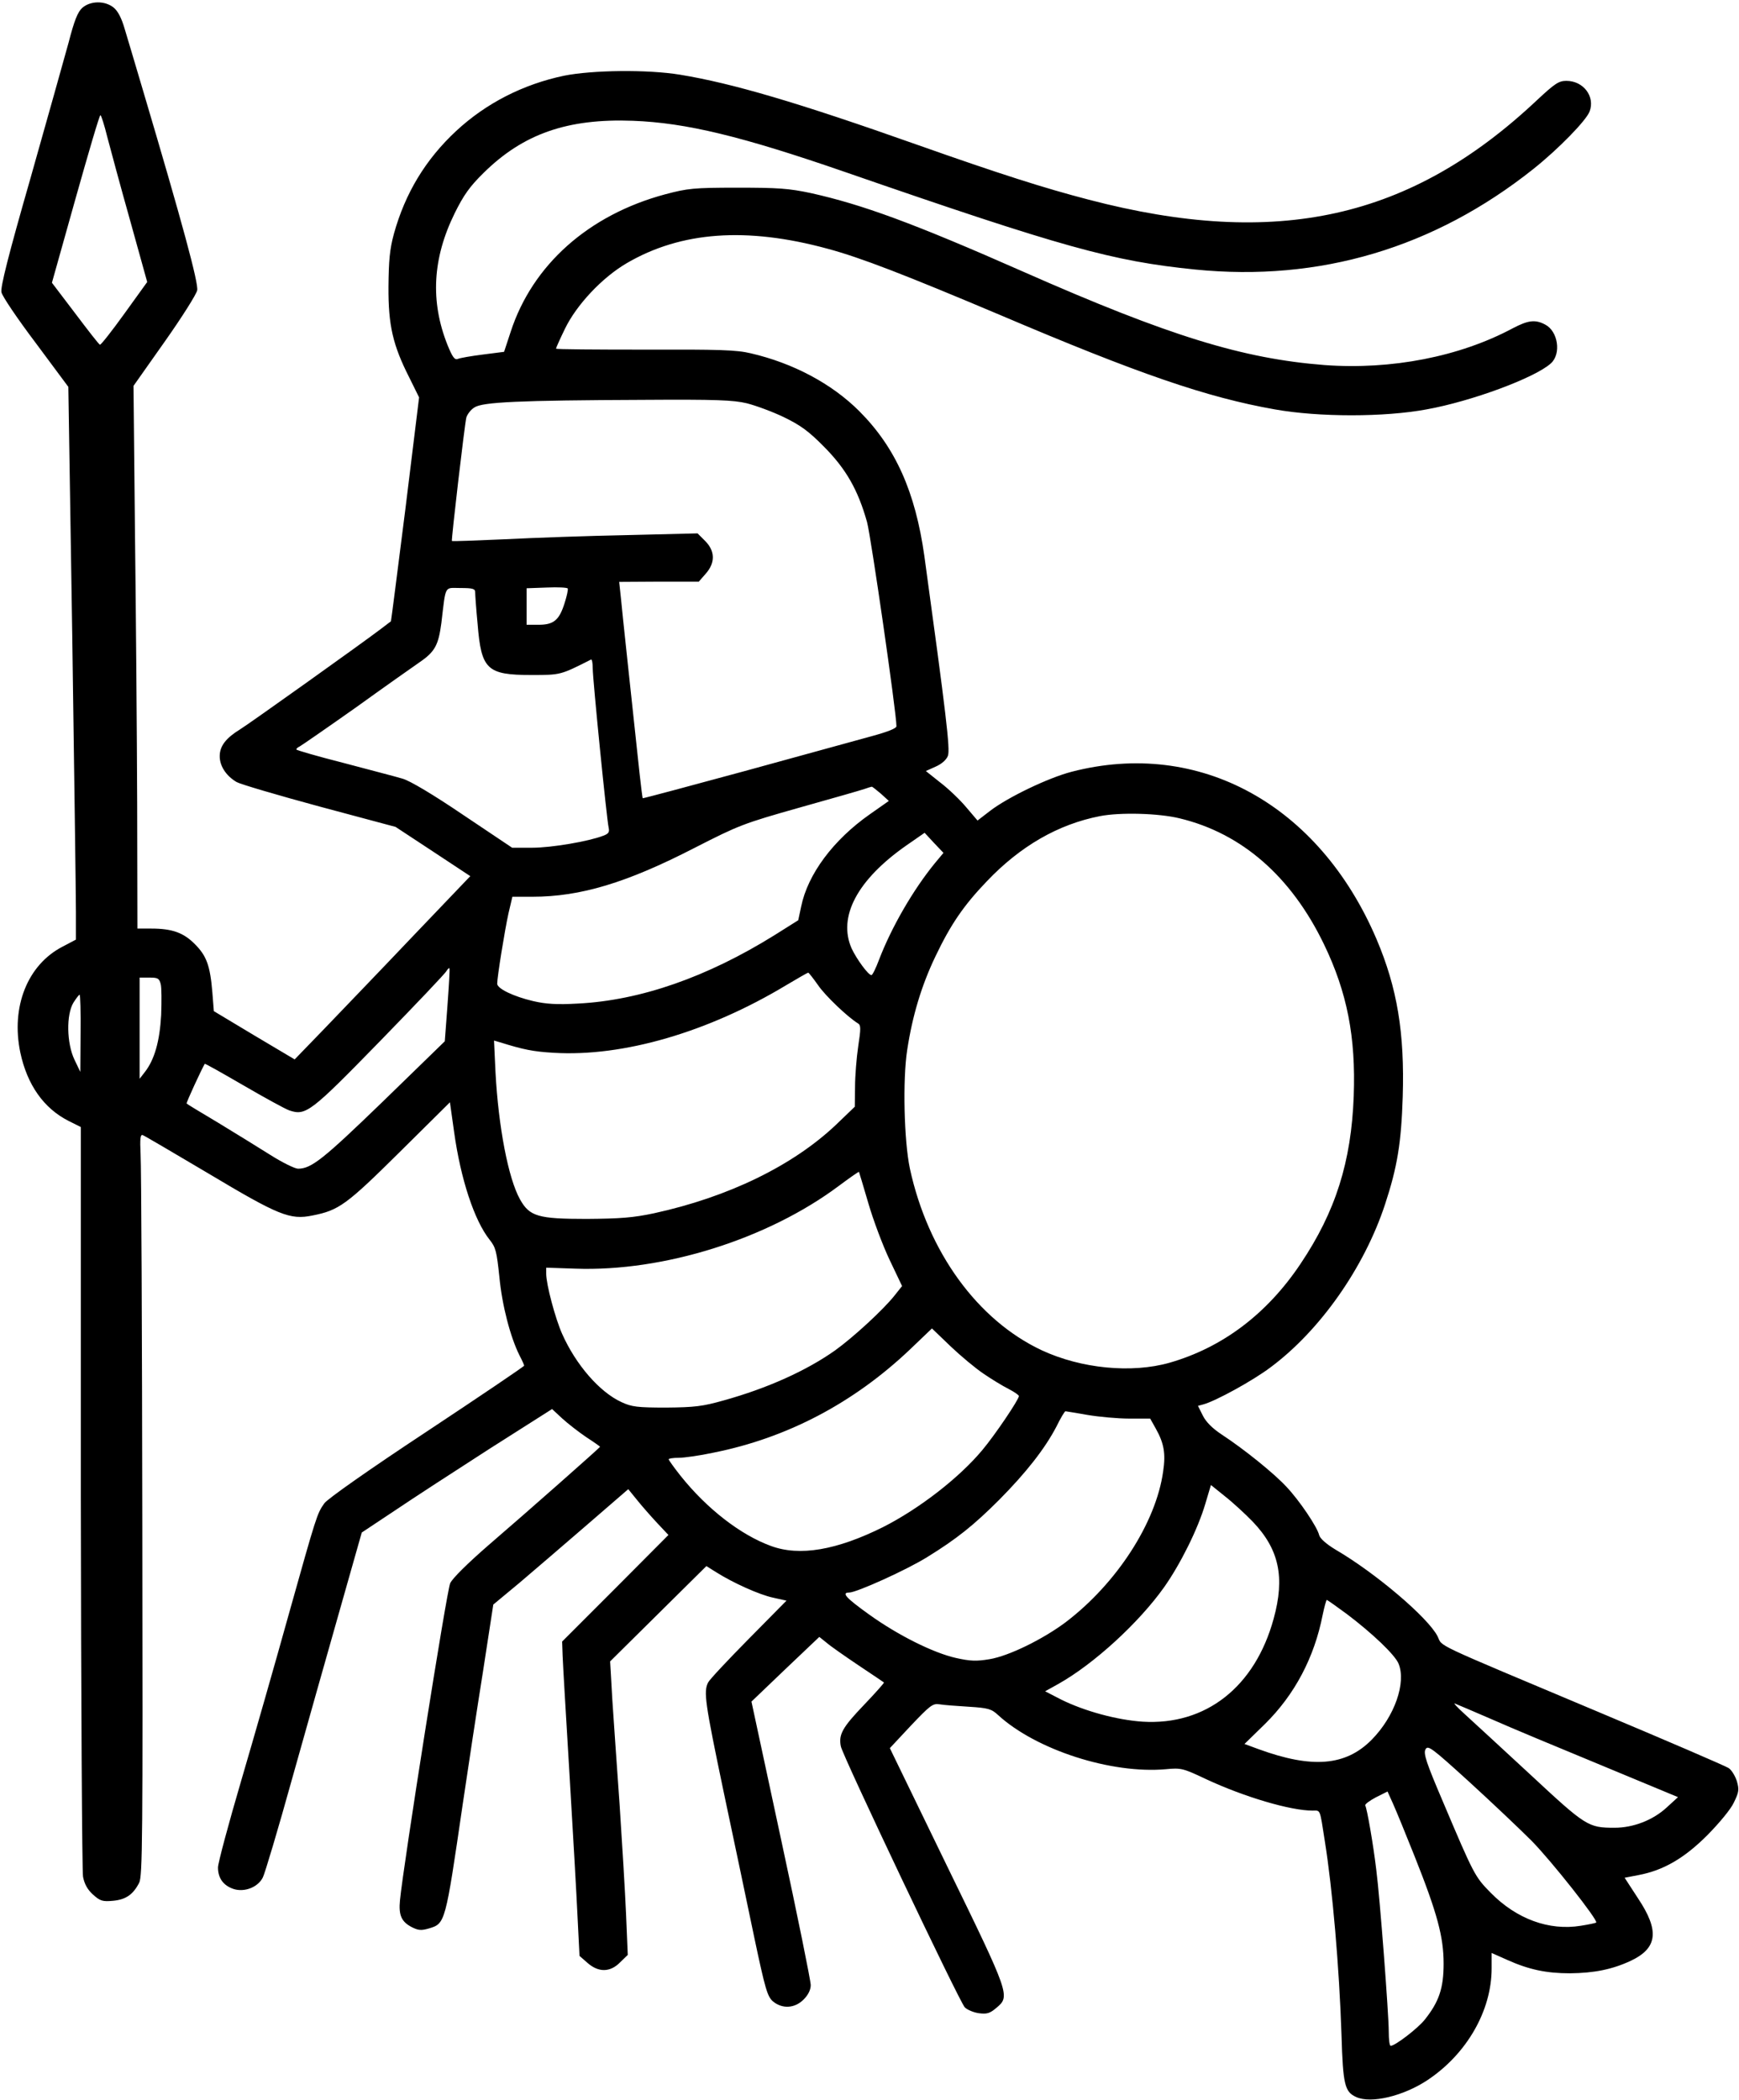 <?xml version="1.0" standalone="no"?>
<!DOCTYPE svg PUBLIC "-//W3C//DTD SVG 20010904//EN"
 "http://www.w3.org/TR/2001/REC-SVG-20010904/DTD/svg10.dtd">
<svg version="1.0" xmlns="http://www.w3.org/2000/svg"
 width="710pt" height="857pt" viewBox="0 0 710 857"
 preserveAspectRatio="xMidYMid meet">
<g transform="translate(0,857) scale(0.1,-0.1)"
fill="#000000" stroke="none">
<path d="M336 8538 c-19 -17 -33 -53 -56 -142 -18 -65 -88 -315 -156 -555 -89
-310 -123 -444 -118 -464 3 -16 66 -109 140 -207 l133 -179 16 -1015 c8 -558
15 -1066 15 -1128 l0 -113 -55 -29 c-143 -74 -211 -246 -172 -432 28 -132 96
-228 197 -279 l50 -25 0 -1508 c1 -829 5 -1527 9 -1552 6 -31 19 -53 41 -73
29 -26 39 -29 82 -25 52 5 81 25 106 73 14 27 15 177 13 1460 -1 787 -4 1468
-7 1514 -3 64 -1 82 9 78 6 -2 127 -73 267 -156 288 -172 334 -191 426 -172
107 21 138 43 355 258 l206 204 17 -121 c27 -194 83 -362 145 -440 25 -31 29
-48 40 -153 11 -116 45 -245 82 -319 11 -21 19 -39 19 -42 0 -3 -179 -124
-398 -269 -232 -153 -407 -276 -418 -293 -30 -42 -33 -54 -144 -449 -55 -198
-143 -505 -195 -682 -52 -177 -95 -337 -95 -355 0 -44 22 -74 64 -88 44 -14
99 7 119 47 8 15 63 199 121 408 59 209 146 519 195 690 l88 310 134 89 c74
50 248 163 388 253 l255 162 42 -39 c23 -21 67 -55 98 -76 31 -20 56 -38 56
-39 0 -3 -301 -269 -456 -402 -84 -73 -147 -135 -156 -155 -14 -29 -192 -1156
-205 -1294 -6 -61 6 -88 49 -110 26 -13 38 -14 69 -5 67 20 67 20 138 506 22
149 59 393 83 543 l42 273 106 88 c58 49 181 155 275 236 l170 147 35 -43 c19
-24 56 -66 82 -94 l47 -50 -217 -218 -217 -217 2 -58 c1 -31 14 -248 28 -482
14 -234 29 -496 33 -584 l8 -159 32 -28 c45 -40 93 -40 134 2 l31 30 -7 167
c-4 92 -16 291 -26 442 -11 151 -24 346 -30 432 l-9 157 196 194 197 195 40
-25 c68 -43 176 -92 233 -104 l54 -12 -154 -156 c-85 -86 -160 -166 -166 -178
-19 -38 -13 -81 64 -449 42 -197 98 -465 125 -594 44 -208 53 -238 75 -258 38
-32 89 -30 126 7 19 19 29 40 29 59 0 17 -54 284 -121 594 l-121 563 138 132
139 132 30 -24 c16 -14 75 -55 130 -92 55 -37 102 -68 104 -70 2 -1 -35 -43
-82 -92 -87 -91 -104 -120 -94 -169 8 -40 485 -1044 506 -1065 10 -10 36 -21
58 -24 32 -4 44 -1 71 22 57 48 56 51 -202 580 l-233 480 86 92 c78 82 89 91
116 87 17 -3 71 -7 120 -10 80 -5 93 -9 120 -34 155 -142 462 -241 685 -221
62 6 70 4 165 -41 157 -73 344 -128 434 -128 33 0 29 10 50 -125 31 -193 59
-515 68 -790 6 -203 13 -233 60 -254 61 -28 193 4 291 69 161 107 262 284 262
456 l0 63 63 -28 c89 -40 160 -55 257 -55 99 1 173 16 248 51 110 52 118 123
29 256 l-54 83 57 11 c101 19 186 68 281 163 49 50 95 105 108 133 21 43 22
53 12 88 -7 21 -22 46 -34 53 -12 8 -251 111 -532 229 -694 292 -633 263 -656
309 -39 76 -253 258 -416 353 -38 23 -63 45 -67 59 -8 34 -81 142 -134 198
-50 54 -171 152 -264 213 -38 25 -64 51 -77 77 l-20 40 22 6 c49 13 201 96
274 151 202 150 383 407 468 666 50 152 66 250 72 438 8 261 -22 444 -107 644
-235 550 -724 818 -1245 683 -96 -25 -260 -104 -332 -159 l-52 -40 -46 54
c-25 30 -73 76 -106 101 l-59 47 40 18 c25 11 44 28 50 44 10 26 -7 167 -96
815 -37 263 -118 444 -266 592 -112 112 -270 196 -443 236 -58 14 -130 16
-432 15 -200 0 -363 1 -363 4 0 3 16 39 36 80 47 98 152 210 253 269 221 129
488 149 819 59 135 -36 320 -108 706 -271 564 -240 843 -336 1121 -385 180
-32 447 -32 619 0 184 33 443 129 508 188 43 39 29 131 -23 158 -41 22 -70 18
-133 -15 -217 -116 -495 -170 -768 -150 -334 26 -634 118 -1228 380 -453 200
-659 275 -870 322 -90 19 -133 22 -300 22 -179 0 -203 -3 -294 -27 -313 -84
-542 -288 -631 -561 l-27 -82 -86 -11 c-48 -6 -94 -14 -103 -18 -13 -5 -22 8
-42 57 -71 178 -61 354 29 537 37 75 62 110 118 165 162 160 343 223 610 213
216 -8 444 -63 866 -209 890 -308 1092 -364 1429 -398 509 -51 976 88 1381
410 103 82 216 198 230 235 23 61 -25 125 -95 125 -31 0 -47 -11 -119 -78
-516 -486 -1062 -608 -1831 -407 -181 47 -363 105 -700 224 -489 173 -755 251
-968 286 -133 22 -359 19 -474 -4 -167 -35 -318 -112 -440 -225 -126 -117
-209 -255 -255 -421 -17 -63 -21 -108 -22 -215 -1 -158 18 -239 85 -371 l40
-81 -56 -456 c-32 -252 -58 -457 -59 -458 0 0 -19 -14 -41 -31 -72 -55 -539
-388 -575 -410 -57 -35 -82 -67 -83 -107 -1 -41 25 -82 69 -108 16 -9 169 -54
339 -100 l310 -83 152 -100 153 -101 -238 -249 c-131 -138 -293 -306 -359
-375 l-120 -124 -165 98 -165 99 -6 76 c-9 110 -24 150 -71 197 -46 47 -93 64
-178 64 l-57 0 -1 508 c-1 279 -5 777 -9 1107 l-6 600 127 180 c70 99 130 194
133 210 6 29 -61 276 -221 815 -30 102 -64 215 -75 252 -13 45 -28 73 -45 87
-36 29 -95 28 -128 -1z m102 -527 c13 -49 54 -202 93 -340 l70 -252 -93 -129
c-51 -71 -96 -128 -100 -127 -4 1 -49 59 -101 128 l-95 125 96 342 c53 188 98
342 102 342 3 0 16 -40 28 -89z m2611 -1087 c36 -9 104 -34 150 -56 68 -33
101 -56 166 -122 89 -90 138 -175 175 -307 16 -59 120 -778 120 -833 0 -9 -36
-23 -102 -41 -57 -16 -289 -79 -517 -142 -228 -62 -415 -112 -417 -111 -1 2
-7 48 -13 103 -36 336 -71 659 -76 715 l-7 65 163 1 162 0 28 32 c40 45 39 93
-2 134 l-31 31 -286 -7 c-158 -3 -383 -11 -501 -17 -117 -5 -214 -9 -216 -7
-3 4 52 476 59 504 4 13 18 32 33 41 33 22 179 29 692 31 295 2 366 -1 420
-14z m-744 -816 c-22 -70 -45 -88 -106 -88 l-49 0 0 75 0 74 83 3 c45 2 83 0
85 -4 2 -5 -4 -32 -13 -60z m-365 45 c0 -10 4 -68 10 -130 15 -186 38 -208
220 -208 120 0 118 0 243 63 4 2 7 -14 7 -36 0 -45 57 -615 65 -650 4 -18 0
-25 -22 -33 -59 -23 -211 -49 -290 -49 l-82 0 -200 134 c-121 82 -218 140
-248 148 -26 8 -135 36 -240 64 -106 27 -193 52 -193 55 0 4 6 9 13 12 6 3
109 74 228 158 118 85 236 168 262 186 63 43 77 70 89 160 19 159 11 143 78
143 50 0 60 -3 60 -17z m1656 -822 l33 -30 -77 -54 c-150 -105 -254 -245 -281
-377 l-12 -56 -97 -61 c-275 -171 -547 -266 -802 -279 -87 -5 -131 -2 -183 10
-81 19 -147 51 -147 71 0 28 31 219 46 287 l16 68 82 0 c196 0 385 57 661 199
182 93 200 100 430 165 132 37 251 71 265 76 14 5 27 9 29 9 2 1 18 -12 37
-28z m1220 -101 c254 -61 456 -237 590 -515 94 -195 130 -378 121 -619 -10
-268 -74 -471 -217 -684 -137 -205 -319 -342 -535 -404 -155 -44 -361 -24
-522 51 -262 123 -464 401 -538 741 -24 113 -30 363 -11 485 21 138 58 262
115 381 62 130 115 208 210 307 137 144 292 233 462 266 82 16 239 12 325 -9z
m-999 -183 c-89 -109 -177 -261 -228 -394 -13 -35 -27 -63 -31 -63 -13 0 -61
66 -81 109 -57 129 23 280 223 420 l75 52 38 -41 39 -41 -35 -42z m-1990 -580
l-11 -147 -253 -246 c-244 -236 -292 -274 -346 -274 -13 0 -64 25 -113 56 -49
31 -145 90 -214 132 -69 41 -127 76 -128 78 -3 2 62 142 74 162 1 2 72 -38
158 -88 86 -50 170 -96 187 -102 68 -23 87 -8 371 283 145 149 267 277 271
286 5 8 10 13 12 11 2 -2 -2 -69 -8 -151z m1513 82 c30 -44 122 -131 163 -156
12 -7 12 -21 1 -93 -7 -47 -13 -122 -13 -166 l-1 -81 -76 -73 c-177 -168 -441
-296 -744 -362 -85 -18 -137 -22 -275 -23 -198 0 -233 10 -272 80 -48 86 -88
296 -100 519 l-6 129 24 -7 c96 -30 135 -38 220 -43 283 -17 630 84 949 276
47 28 87 51 90 51 3 -1 21 -24 40 -51z m-2684 5 c4 -14 4 -71 2 -127 -6 -107
-27 -182 -67 -233 l-21 -27 0 207 0 206 40 0 c34 0 40 -3 46 -26z m-327 -201
l-1 -158 -24 50 c-32 67 -34 184 -4 233 11 17 22 32 25 32 3 0 5 -71 4 -157z
m3216 -693 c20 -69 59 -173 87 -232 l51 -107 -31 -39 c-46 -58 -169 -171 -243
-224 -116 -82 -275 -154 -455 -204 -85 -24 -118 -28 -234 -29 -118 0 -141 3
-182 22 -90 41 -187 153 -243 279 -28 63 -65 202 -65 245 l0 25 119 -4 c360
-13 786 121 1076 338 43 32 80 58 82 57 1 -2 18 -59 38 -127z m471 -697 c32
-22 78 -50 102 -62 23 -12 42 -25 42 -29 0 -14 -97 -158 -149 -220 -95 -114
-258 -240 -406 -315 -189 -94 -340 -120 -457 -77 -124 45 -262 152 -369 286
-27 34 -49 65 -49 68 0 3 18 6 41 6 22 0 87 9 142 21 301 60 572 203 801 420
l91 87 76 -73 c41 -39 102 -90 135 -112z m424 -168 c47 -8 124 -15 171 -15
l85 0 23 -41 c33 -59 41 -101 30 -174 -29 -210 -190 -458 -398 -616 -92 -69
-232 -138 -311 -151 -54 -9 -78 -8 -137 5 -93 21 -237 93 -354 177 -95 68
-115 90 -82 90 30 0 236 93 319 145 120 74 190 130 294 234 109 110 186 208
233 298 17 35 34 63 37 63 3 0 43 -7 90 -15z m675 -436 c107 -112 132 -226 85
-396 -76 -278 -277 -436 -535 -420 -105 7 -237 43 -332 90 l-66 34 54 30 c146
82 329 250 432 395 67 95 138 238 168 340 l23 77 57 -46 c32 -25 83 -72 114
-104z m383 -376 c106 -80 197 -167 212 -203 32 -78 -16 -216 -110 -311 -106
-107 -243 -118 -462 -38 l-57 21 83 81 c122 120 202 272 236 445 7 34 15 62
17 62 2 0 39 -26 81 -57z m592 -430 c74 -33 276 -117 448 -188 l313 -130 -46
-42 c-56 -52 -137 -83 -213 -83 -108 0 -117 6 -345 218 -117 108 -237 219
-267 246 -30 27 -48 47 -40 43 8 -3 76 -32 150 -64z m163 -496 c80 -81 273
-325 264 -334 -3 -2 -31 -8 -63 -13 -129 -21 -262 27 -368 135 -64 65 -68 72
-195 372 -68 159 -80 196 -71 213 10 18 24 8 178 -132 92 -84 206 -192 255
-241z m-478 -62 c94 -236 119 -331 119 -440 0 -100 -19 -155 -76 -227 -28 -36
-122 -108 -140 -108 -5 0 -8 26 -8 58 0 70 -36 546 -51 661 -12 102 -38 251
-45 262 -2 5 17 19 43 33 l48 24 23 -51 c13 -29 52 -124 87 -212z"/>
</g>
</svg>
